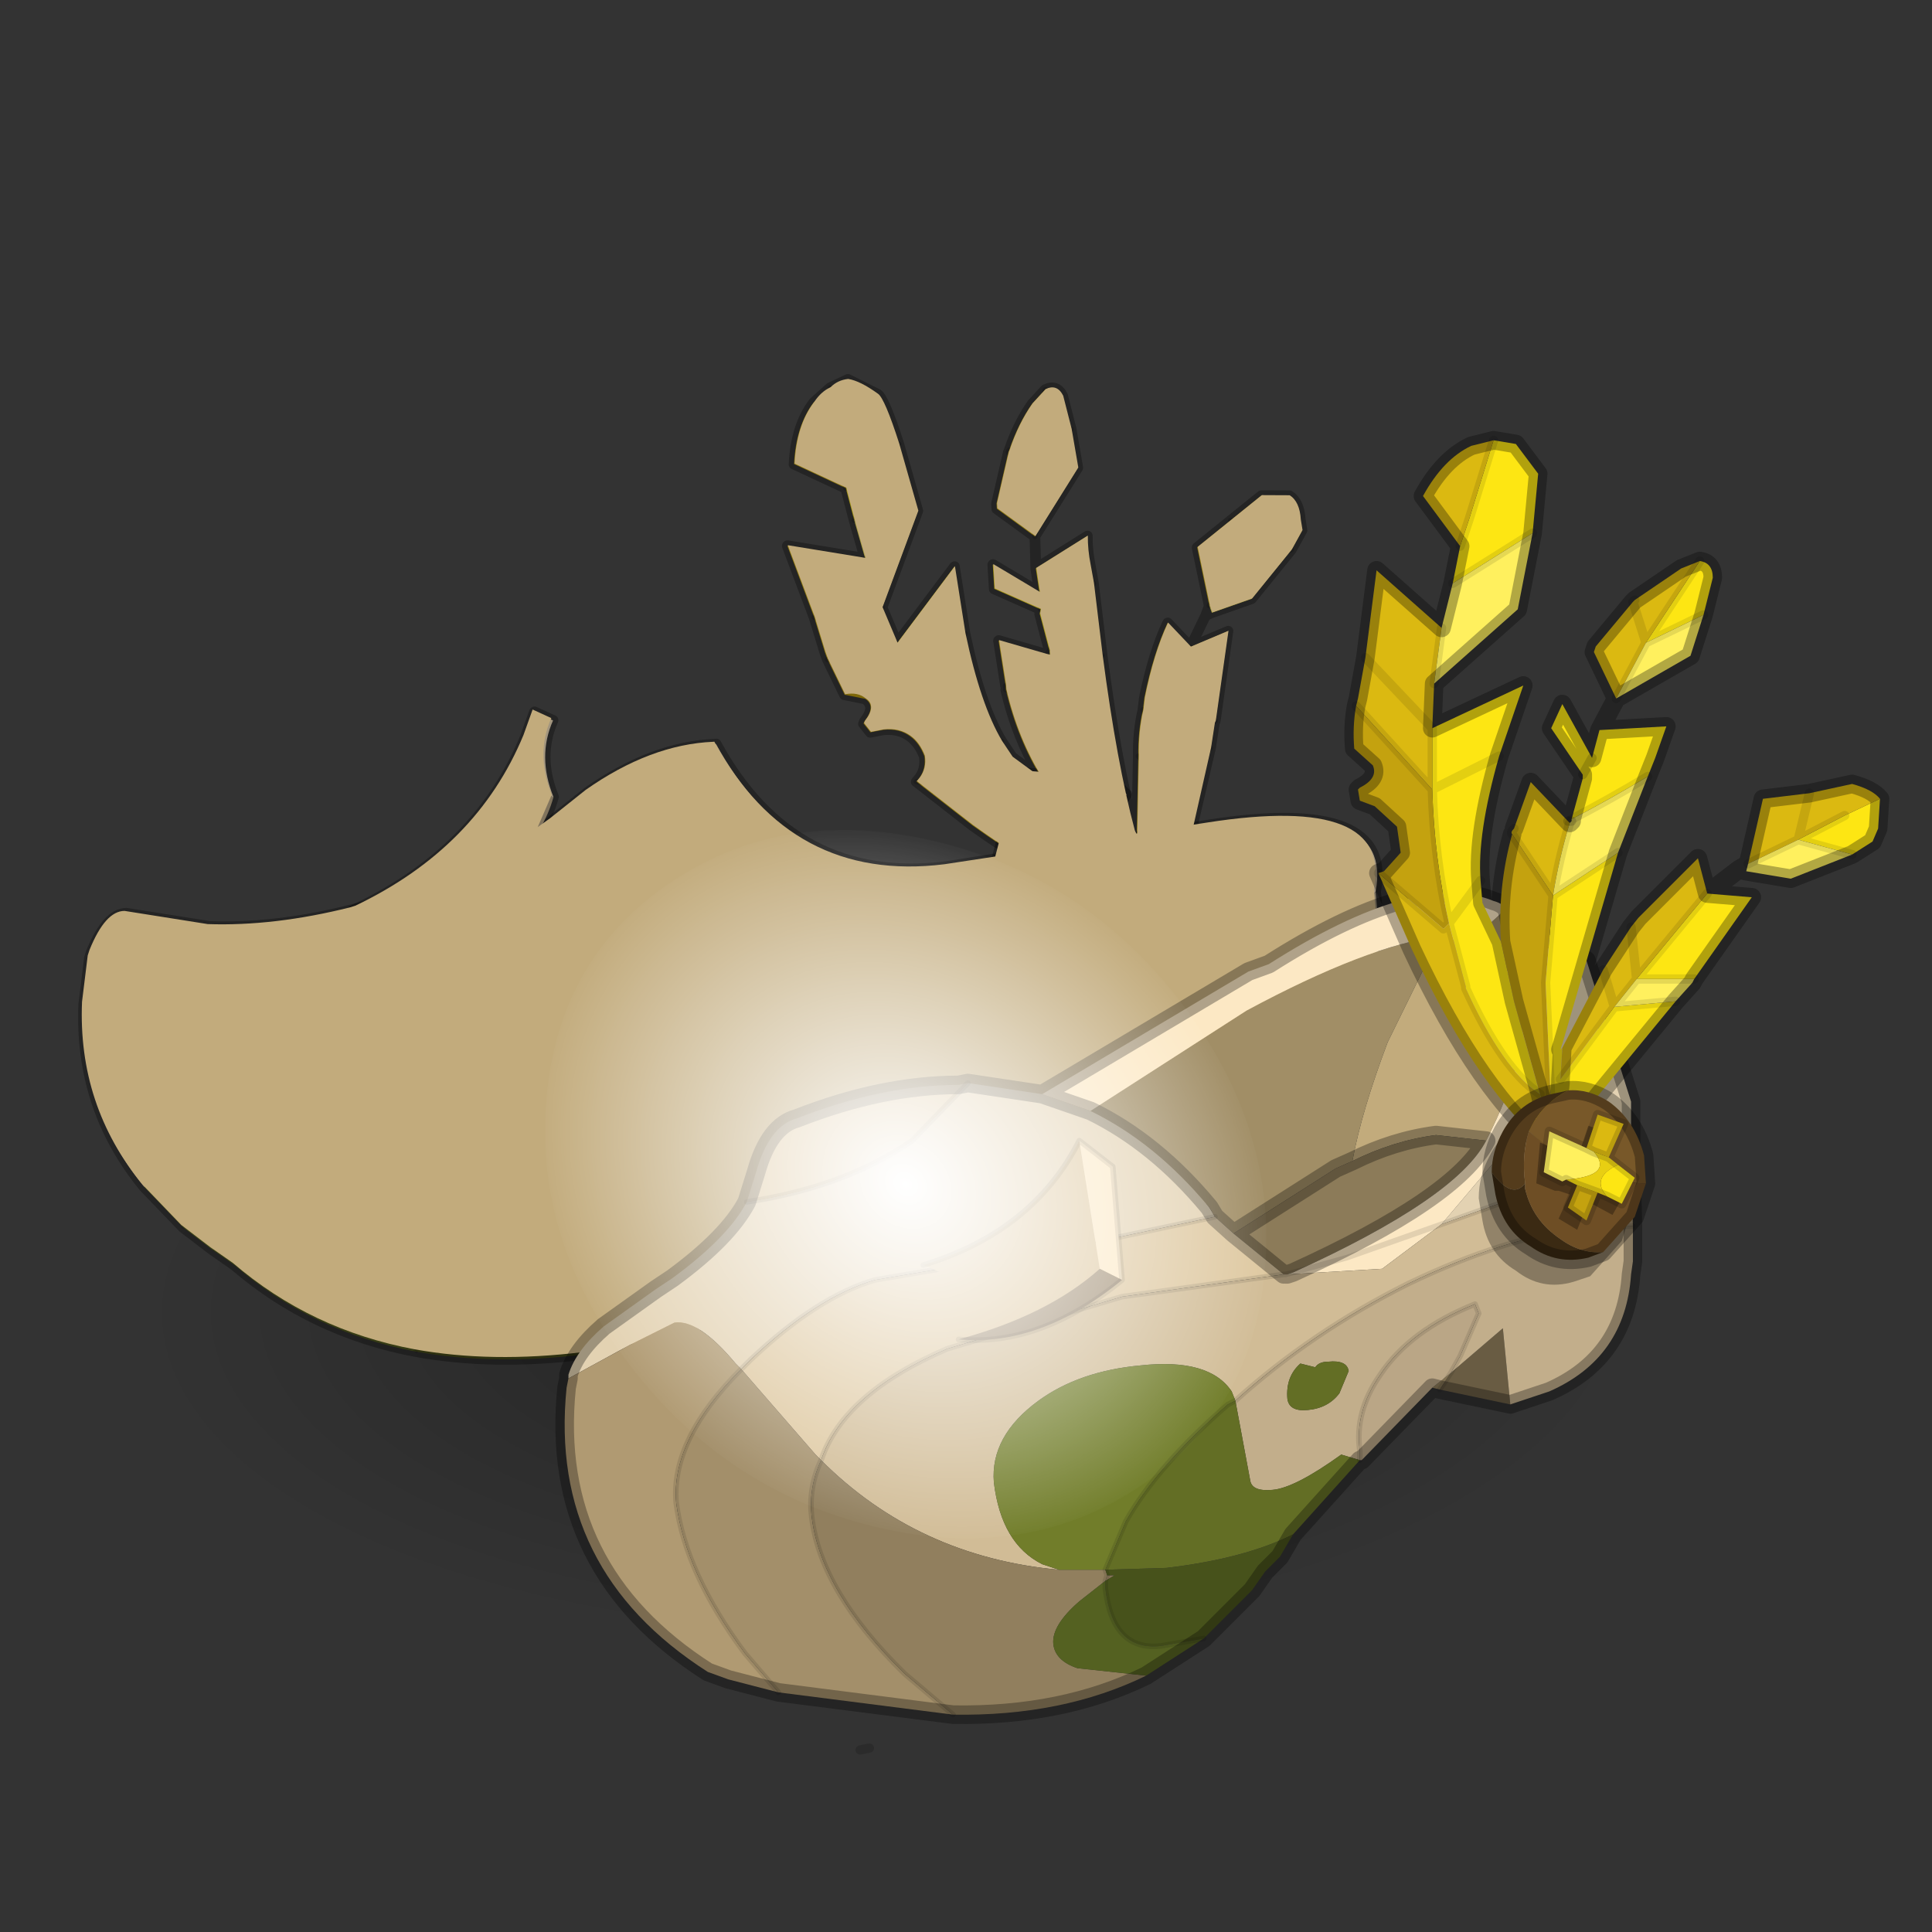 <?xml version="1.0" encoding="UTF-8" standalone="no"?>
<svg xmlns:xlink="http://www.w3.org/1999/xlink" height="520.0px" width="520.0px" xmlns="http://www.w3.org/2000/svg">
  <rect width="100%" height="100%" fill="#333333" stroke="none"/>
  <g transform="matrix(10.0, 0.0, 0.0, 10.0, 0.0, 0.0)">
    <use height="52.0" transform="matrix(1.0, 0.0, 0.0, 1.0, 0.0, 0.0)" width="52.0" xlink:href="#shape0"/>
    <use height="82.7" transform="matrix(0.484, -0.013, 0.015, 0.218, 3.3, 26.6)" width="82.7" xlink:href="#sprite0"/>
    <use height="44.95" transform="matrix(0.572, -0.063, 0.035, 0.569, 1.156, 12.454)" width="61.45" xlink:href="#sprite1"/>
    <use height="44.35" transform="matrix(0.572, -0.063, 0.035, 0.569, 1.265, 12.574)" width="60.95" xlink:href="#sprite2"/>
    <use height="23.4" transform="matrix(1.0, 0.0, 0.0, 1.0, 14.95, 23.8)" width="29.25" xlink:href="#shape4"/>
    <use height="34.8" transform="matrix(0.36, 0.469, 0.426, -0.281, 10.7, 28.6)" width="34.8" xlink:href="#sprite3"/>
    <use height="23.05" transform="matrix(1.0, 0.0, 0.0, 1.0, 36.2, 11.55)" width="14.7" xlink:href="#shape6"/>
  </g>
  <defs>
    <g id="shape0" transform="matrix(1.0, 0.0, 0.0, 1.0, 0.0, 0.0)">
      <path d="M52.0 0.0 L52.0 52.0 0.0 52.0 0.0 0.0 52.0 0.0" fill="#33cc33" fill-opacity="0.0" fill-rule="evenodd" stroke="none"/>
    </g>
    <g id="sprite0" transform="matrix(1.0, 0.0, 0.0, 1.0, 0.0, 0.0)">
      <use height="82.7" transform="matrix(1.0, 0.0, 0.0, 1.0, 0.0, 0.0)" width="82.7" xlink:href="#shape1"/>
    </g>
    <g id="shape1" transform="matrix(1.0, 0.0, 0.0, 1.0, 0.0, 0.0)">
      <path d="M70.6 12.1 Q82.7 24.2 82.7 41.35 82.7 58.5 70.6 70.6 58.5 82.7 41.35 82.7 24.2 82.7 12.1 70.6 0.0 58.5 0.0 41.35 0.0 24.2 12.1 12.1 24.2 0.0 41.35 0.0 58.5 0.0 70.6 12.1" fill="url(#gradient0)" fill-rule="evenodd" stroke="none"/>
    </g>
    <radialGradient cx="0" cy="0" gradientTransform="matrix(0.051, 0.0, 0.0, 0.051, 41.35, 41.35)" gradientUnits="userSpaceOnUse" id="gradient0" r="819.2" spreadMethod="pad">
      <stop offset="0.0" stop-color="#000000" stop-opacity="0.302"/>
      <stop offset="1.0" stop-color="#000000" stop-opacity="0.0"/>
    </radialGradient>
    <g id="sprite1" transform="matrix(1.0, 0.0, 0.0, 1.0, 0.25, 14.25)">
      <use height="44.95" transform="matrix(1.0, 0.0, 0.0, 1.0, -0.25, -14.25)" width="61.45" xlink:href="#shape2"/>
    </g>
    <g id="shape2" transform="matrix(1.0, 0.0, 0.0, 1.0, 0.25, 14.25)">
      <path d="M37.5 -7.35 L37.2 -8.9 37.0 -10.25 36.75 -13.7 37.6 -14.0 38.95 -13.15 Q39.25 -12.9 39.8 -10.7 L37.5 -7.35 M39.15 -1.35 L42.05 -4.65 42.35 -1.45 Q42.85 2.0 43.75 3.8 L44.2 4.6 45.55 5.8 47.1 7.85 49.65 11.15 Q47.85 10.75 45.05 8.2 L44.95 8.15 43.2 5.95 Q41.5 3.65 40.25 1.1 L39.15 -1.35 M46.25 -0.2 L45.9 -2.0 45.95 -2.2 43.85 -3.4 43.85 -4.55 45.95 -3.0 45.85 -4.15 48.35 -5.4 Q48.3 -4.75 48.4 -4.0 L48.5 -3.15 46.25 -0.2 M46.8 -12.5 Q47.35 -12.7 47.6 -12.1 L47.9 -10.5 46.1 -8.45 46.8 -12.5 M42.35 -1.45 L40.25 1.1 42.35 -1.45 M45.95 -3.0 L45.95 -2.2 45.95 -3.0 M55.45 -3.3 L56.85 -5.05 57.9 -6.25 Q58.35 -5.9 58.35 -5.05 L58.4 -4.55 57.85 -3.7 55.45 -3.3 M52.85 0.35 L54.65 -0.2 53.8 3.95 51.55 4.9 52.85 0.35 M53.5 5.2 L51.35 12.35 51.15 13.15 47.95 6.6 46.85 3.15 48.7 0.3 Q49.05 5.45 49.7 8.7 L49.8 8.95 49.8 8.9 50.3 10.15 51.1 6.4 53.5 5.2 M50.3 10.15 L50.35 10.35 50.3 10.15 50.35 10.35 50.3 10.15 M43.75 3.8 L43.2 5.95 43.75 3.8 M50.35 10.35 L51.15 13.15 50.35 10.35" fill="#e9d411" fill-rule="evenodd" stroke="none"/>
      <path d="M35.85 -0.95 L35.75 -1.3 35.35 -3.0 34.3 -6.5 37.9 -5.5 Q38.15 -4.2 38.55 -3.1 L39.15 -1.35 40.25 1.1 35.85 -0.95 M37.2 -8.9 L34.85 -10.3 Q35.05 -12.1 35.95 -13.1 L36.75 -13.7 37.0 -10.25 37.2 -8.9 M44.1 1.4 L44.1 1.2 43.9 -0.95 46.1 -0.05 46.25 0.0 46.85 3.15 44.1 1.4 M45.9 -5.65 L44.2 -7.15 44.2 -7.4 44.9 -9.75 44.95 -9.85 Q45.45 -11.05 46.15 -11.9 L46.8 -12.5 46.1 -8.45 45.9 -5.65 M44.9 -9.75 L46.1 -8.45 44.9 -9.75 M35.35 -3.0 L39.15 -1.35 35.35 -3.0 M55.45 -3.3 L55.1 -5.4 55.45 -3.3 53.85 -1.5 53.45 -4.3 55.1 -5.4 56.6 -6.4 57.9 -6.25 56.85 -5.05 55.45 -3.3 M51.15 13.15 Q47.45 12.2 42.15 7.6 L39.65 5.25 43.05 6.25 43.2 5.95 44.95 8.15 45.05 8.2 Q47.85 10.75 49.65 11.15 L51.15 13.15 M49.8 8.9 L50.1 5.2 Q50.15 4.05 50.45 3.05 L50.55 2.5 Q51.1 0.45 51.85 -0.9 L52.85 0.35 51.55 4.9 51.1 6.4 50.3 10.15 49.8 8.9 M50.1 5.2 L51.1 6.4 50.1 5.2 M50.45 3.05 L51.55 4.9 50.45 3.05" fill="#c9aa0f" fill-rule="evenodd" stroke="none"/>
      <path d="M37.9 -5.5 L37.5 -7.35 39.8 -10.7 40.5 -7.45 38.55 -3.1 Q38.15 -4.2 37.9 -5.5 M47.9 -10.5 L48.1 -8.65 45.9 -5.65 46.1 -8.45 47.9 -10.5 M46.25 0.0 L46.25 -0.2 48.5 -3.15 48.7 0.3 46.85 3.15 46.25 0.0 M53.85 -1.5 L55.45 -3.3 57.85 -3.7 55.85 -1.6 53.95 -1.15 53.85 -1.5 M53.8 3.95 L53.75 4.05 53.5 5.2 51.1 6.4 51.55 4.9 53.8 3.95" fill="#ebdd56" fill-rule="evenodd" stroke="none"/>
      <path d="M45.55 5.8 Q44.5 3.8 44.1 1.4 L46.85 3.15 47.95 6.6 51.15 13.15 49.65 11.15 47.1 7.85 45.55 5.8 M39.65 5.25 L39.8 5.1 Q40.15 4.7 40.1 4.1 39.9 3.45 39.5 3.1 39.0 2.65 38.25 2.65 L37.65 2.7 37.35 2.25 37.4 2.15 Q38.0 1.5 37.5 1.1 L36.55 0.8 35.85 -0.95 40.25 1.1 Q41.5 3.65 43.2 5.95 L43.05 6.25 39.65 5.25" fill="#b4950d" fill-rule="evenodd" stroke="none"/>
      <path d="M44.1 1.4 L44.1 1.2 M46.1 -0.05 L46.25 -0.2 48.5 -3.15 M44.9 -9.75 L44.95 -9.85 M45.9 -5.65 L46.1 -8.45 44.9 -9.75 M35.85 -0.95 L40.25 1.1 39.15 -1.35 35.35 -3.0 M37.2 -8.9 L37.0 -10.25 36.75 -13.7 M38.55 -3.1 Q38.15 -4.2 37.9 -5.5 M40.25 1.1 L42.35 -1.45 M45.95 -2.2 L45.95 -3.0 M46.1 -8.45 L46.8 -12.5 M46.1 -8.45 L47.9 -10.5 M37.5 -7.35 L39.8 -10.7 M55.1 -5.4 L55.45 -3.3 56.85 -5.05 M53.85 -1.5 L55.45 -3.3 57.85 -3.7 M39.65 5.25 L43.05 6.25 43.2 5.95 Q41.5 3.65 40.25 1.1 M51.15 13.15 L47.95 6.6 46.85 3.15 44.1 1.4 M48.7 0.3 L46.85 3.15 46.25 0.0 M50.3 10.15 L51.1 6.4 50.1 5.2 M51.55 4.9 L53.8 3.95 M51.1 6.4 L53.5 5.2 M51.1 6.4 L51.55 4.9 50.45 3.05 M51.55 4.9 L52.85 0.35 M49.65 11.15 Q47.85 10.75 45.05 8.2 L44.95 8.15 43.2 5.95 43.75 3.8" fill="none" stroke="#000000" stroke-linecap="round" stroke-linejoin="round" stroke-opacity="0.153" stroke-width="0.25"/>
      <path d="M35.85 -0.95 L35.75 -1.3 35.35 -3.0 34.3 -6.5 37.9 -5.5 37.5 -7.35 37.2 -8.9 34.85 -10.3 Q35.05 -12.1 35.95 -13.1 L36.75 -13.7 37.6 -14.0 38.95 -13.15 Q39.25 -12.9 39.8 -10.7 L40.5 -7.45 38.55 -3.1 39.15 -1.35 42.05 -4.65 42.35 -1.45 Q42.85 2.0 43.75 3.8 L44.2 4.6 45.55 5.8 Q44.5 3.8 44.1 1.4 M44.1 1.2 L43.9 -0.95 46.1 -0.05 46.25 0.0 46.25 -0.2 45.9 -2.0 45.95 -2.2 43.85 -3.4 43.85 -4.55 45.95 -3.0 45.85 -4.15 45.9 -5.65 44.2 -7.15 44.2 -7.4 44.9 -9.75 M44.95 -9.85 Q45.45 -11.05 46.15 -11.9 L46.8 -12.5 Q47.35 -12.7 47.6 -12.1 L47.9 -10.5 48.1 -8.65 45.9 -5.65 M39.65 5.25 L39.8 5.1 Q40.15 4.7 40.1 4.1 39.9 3.45 39.5 3.1 39.0 2.65 38.25 2.65 L37.65 2.7 37.35 2.25 37.4 2.15 Q38.0 1.5 37.5 1.1 L36.55 0.8 35.85 -0.95 M48.5 -3.15 L48.4 -4.0 Q48.3 -4.75 48.35 -5.4 L45.85 -4.15 M57.9 -6.25 L56.6 -6.4 55.1 -5.4 53.45 -4.3 53.85 -1.5 53.65 -1.05 53.95 -1.15 55.85 -1.6 57.85 -3.7 58.4 -4.55 58.35 -5.05 Q58.35 -5.9 57.9 -6.25 M52.85 0.35 L54.65 -0.2 53.8 3.95 53.75 4.05 53.5 5.2 51.35 12.35 51.15 13.15 Q47.45 12.2 42.15 7.6 L39.65 5.25 M53.95 -1.15 L53.85 -1.5 M49.8 8.9 L50.1 5.2 Q50.15 4.05 50.45 3.05 L50.55 2.5 Q51.1 0.45 51.85 -0.9 L52.85 0.35 53.65 -1.05 M49.65 11.15 L47.1 7.85 45.55 5.8 M49.7 8.7 L49.8 8.95 49.8 8.9 49.7 8.7 Q49.05 5.45 48.7 0.3 M50.3 10.15 L50.35 10.35 50.3 10.15 49.8 8.9 M49.65 11.15 L51.15 13.15 50.35 10.35 M48.5 -3.15 L48.7 0.3" fill="none" stroke="#000000" stroke-linecap="round" stroke-linejoin="round" stroke-opacity="0.302" stroke-width="0.5"/>
      <path d="M55.2 13.95 Q55.45 14.7 55.35 15.5 55.25 16.65 54.7 17.4 L54.2 17.85 Q53.15 18.75 51.8 18.45 50.4 18.25 49.5 17.05 L49.05 16.25 Q48.7 15.4 48.7 14.35 48.9 12.95 50.0 12.05 L50.55 11.65 52.3 11.4 Q53.75 11.7 54.65 12.85 L55.2 13.95" fill="#000000" fill-opacity="0.302" fill-rule="evenodd" stroke="none"/>
      <path d="M49.3 15.05 Q48.95 14.25 49.0 13.2 49.15 11.8 50.25 10.9 L50.75 10.45 Q50.15 11.3 50.0 12.4 L50.0 12.75 Q50.05 13.85 50.7 14.8 50.6 15.75 49.3 15.05" fill="#4d3719" fill-rule="evenodd" stroke="none"/>
      <path d="M50.75 10.45 L52.6 10.2 Q53.95 10.5 54.9 11.65 L55.45 12.75 Q53.2 13.75 50.0 12.75 L50.0 12.4 Q50.15 11.3 50.75 10.45" fill="#6e5125" fill-rule="evenodd" stroke="none"/>
      <path d="M55.0 16.2 L54.45 16.7 Q53.4 17.6 52.0 17.25 50.65 17.1 49.8 15.9 L49.3 15.05 Q50.6 15.75 50.7 14.8 L50.85 15.0 Q51.7 16.25 53.0 16.5 L55.0 16.2" fill="#362611" fill-rule="evenodd" stroke="none"/>
      <path d="M55.45 12.75 L55.6 14.3 Q55.55 15.45 55.0 16.2 L53.0 16.5 Q51.7 16.25 50.85 15.0 L50.7 14.8 Q50.05 13.85 50.0 12.75 53.2 13.75 55.45 12.75" fill="#654722" fill-rule="evenodd" stroke="none"/>
      <path d="M50.75 10.45 L52.6 10.2 Q53.95 10.5 54.9 11.65 L55.45 12.75 55.6 14.3 Q55.55 15.45 55.0 16.2 L54.45 16.7 Q53.4 17.6 52.0 17.25 50.65 17.1 49.8 15.9 L49.3 15.05 Q48.95 14.25 49.0 13.2 49.15 11.8 50.25 10.9 L50.75 10.45 Z" fill="none" stroke="#000000" stroke-linecap="round" stroke-linejoin="round" stroke-opacity="0.302" stroke-width="0.5"/>
      <path d="M53.45 11.45 L53.5 13.0 54.85 13.35 54.8 14.6 53.65 14.5 53.65 15.8 52.7 15.65 52.7 14.6 52.25 14.6 52.1 14.65 51.2 14.65 50.7 12.95 52.45 13.0 52.25 11.5 53.45 11.45" fill="#000000" fill-opacity="0.302" fill-rule="evenodd" stroke="none"/>
      <path d="M54.05 12.55 L54.9 12.75 54.85 14.0 54.15 14.0 Q53.2 13.5 54.05 12.55" fill="#e9d411" fill-rule="evenodd" stroke="none"/>
      <path d="M52.5 12.4 L52.3 10.85 53.5 10.85 53.5 12.35 52.8 12.4 52.5 12.4" fill="#c9aa0f" fill-rule="evenodd" stroke="none"/>
      <path d="M53.7 13.95 L53.65 15.2 52.8 15.0 52.75 14.0 53.7 13.95" fill="#b4950d" fill-rule="evenodd" stroke="none"/>
      <path d="M52.3 14.0 L52.15 14.05 51.3 14.1 50.75 12.35 52.5 12.4 52.8 12.4 Q54.1 12.9 52.3 14.0" fill="#ebdd56" fill-rule="evenodd" stroke="none"/>
      <path d="M53.5 12.35 L54.05 12.55 Q53.2 13.5 54.15 14.0 L53.7 13.95 52.75 14.0 52.3 14.0 Q54.1 12.9 52.8 12.4 L53.5 12.35" fill="#d5be10" fill-rule="evenodd" stroke="none"/>
      <path d="M52.5 12.4 L52.3 10.85 53.5 10.85 53.5 12.35 54.05 12.55 54.9 12.75 54.85 14.0 54.15 14.0 53.7 13.95 53.65 15.2 52.8 15.0 52.75 14.0 52.3 14.0 M52.15 14.05 L51.3 14.1 50.75 12.35 52.5 12.4 52.8 12.4 53.5 12.35 M52.75 14.0 L53.7 13.95" fill="none" stroke="#000000" stroke-linecap="round" stroke-linejoin="round" stroke-opacity="0.153" stroke-width="0.25"/>
      <path d="M49.45 6.95 L46.4 10.75 43.55 11.15 45.35 6.2 49.45 6.95" fill="#94825e" fill-rule="evenodd" stroke="none"/>
      <path d="M44.5 5.35 L48.8 6.2 49.45 6.95 45.35 6.2 44.5 5.35" fill="#e8d5b4" fill-rule="evenodd" stroke="none"/>
      <path d="M43.55 11.15 L42.55 11.25 44.5 5.35 45.35 6.2 43.55 11.15" fill="#d1c1a4" fill-rule="evenodd" stroke="none"/>
      <path d="M44.5 5.35 L48.8 6.2 49.45 6.95 46.4 10.75 43.55 11.15 42.55 11.25 44.5 5.35 Z" fill="none" stroke="#000000" stroke-linecap="round" stroke-linejoin="round" stroke-opacity="0.302" stroke-width="0.5"/>
      <path d="M42.95 16.35 Q43.6 13.1 49.5 9.85 L49.5 9.8 52.35 9.7 Q59.45 9.25 58.45 12.5 57.7 14.8 50.0 15.75 L51.15 16.5 Q53.5 18.25 55.35 20.4 51.8 18.1 48.2 16.85 L46.5 16.3 46.3 16.35 44.3 16.45 42.95 16.35" fill="#b29d72" fill-rule="evenodd" stroke="none"/>
      <path d="M49.5 9.8 L49.5 9.85 Q43.6 13.1 42.95 16.35 37.6 15.95 34.45 12.1 L33.4 10.3 32.05 7.95 Q29.7 2.65 32.2 6.35 L33.25 7.65 Q37.3 10.85 42.9 10.15 L49.5 9.8 M45.05 27.6 L43.0 24.9 46.1 24.2 45.05 27.6" fill="#94825e" fill-rule="evenodd" stroke="none"/>
      <path d="M42.95 16.35 L44.3 16.45 46.3 16.35 46.5 16.3 48.2 16.85 Q51.8 18.1 55.35 20.4 L55.7 20.85 56.85 22.45 Q51.35 18.45 45.8 17.1 L43.15 17.1 Q35.85 16.65 32.8 10.35 L32.75 10.2 32.7 10.15 Q29.1 3.45 30.4 2.45 33.6 9.5 40.8 9.4 L53.2 8.8 Q61.95 8.4 60.8 12.8 58.6 15.45 51.15 16.5 L50.0 15.75 Q57.7 14.8 58.45 12.5 59.45 9.25 52.35 9.7 L49.5 9.8 42.9 10.15 Q37.3 10.85 33.25 7.65 L32.2 6.35 Q29.7 2.65 32.05 7.95 L33.4 10.3 34.45 12.1 Q37.6 15.95 42.95 16.35 M33.4 10.3 L32.8 10.15 32.7 10.15 32.8 10.15 33.4 10.3" fill="#e8d5b4" fill-rule="evenodd" stroke="none"/>
      <path d="M40.65 18.45 Q44.6 19.7 48.65 22.05 51.6 23.75 53.65 25.5 L54.6 26.4 45.05 27.6 46.1 24.2 43.0 24.9 Q39.95 25.65 36.8 26.9 L35.55 25.75 Q33.45 23.95 30.15 22.35 L29.85 22.2 Q35.8 20.85 40.65 18.45" fill="#b9a685" fill-rule="evenodd" stroke="none"/>
      <path d="M55.35 20.4 Q53.5 18.25 51.15 16.5 58.6 15.45 60.8 12.8 61.1 19.15 57.75 24.05 L56.05 26.2 54.6 26.4 53.65 25.5 Q51.6 23.75 48.65 22.05 44.6 19.7 40.65 18.45 L43.15 17.1 45.8 17.1 Q51.35 18.45 56.85 22.45 L55.7 20.85 55.35 20.4 M56.85 22.45 L57.75 24.05 56.85 22.45" fill="#bcad92" fill-rule="evenodd" stroke="none"/>
      <path d="M43.15 17.1 L40.65 18.45 Q37.3 17.4 34.05 17.15 L28.4 16.3 24.2 15.45 22.95 14.65 20.7 13.75 20.2 13.75 20.25 13.85 19.55 13.75 18.55 13.75 Q17.85 13.9 17.8 14.5 L15.4 14.2 7.9 13.2 2.35 12.0 0.1 11.4 0.5 9.25 Q4.3 11.05 8.15 11.05 L8.35 11.05 16.55 10.2 25.25 9.4 32.7 10.15 25.25 9.4 16.55 10.2 8.35 11.05 8.15 11.05 Q4.3 11.05 0.5 9.25 L0.6 9.0 Q1.45 7.25 2.35 7.35 L6.2 8.4 Q10.6 9.05 16.0 7.75 L16.1 7.75 19.1 6.9 Q20.8 6.25 22.5 5.2 L24.25 4.05 Q27.4 2.25 30.35 2.45 L30.4 2.45 Q29.1 3.45 32.7 10.15 L32.75 10.2 32.8 10.35 Q35.85 16.65 43.15 17.1 M9.45 11.65 L7.3 12.05 Q7.1 13.1 9.6 13.1 L10.4 13.1 10.9 12.6 10.8 12.3 9.6 11.7 9.45 11.65" fill="#d1c1a4" fill-rule="evenodd" stroke="none"/>
      <path d="M17.8 14.5 Q17.85 13.9 18.55 13.75 L19.55 13.75 20.25 13.85 20.2 13.75 20.7 13.75 22.95 14.65 24.2 15.45 22.3 15.15 17.8 14.5 M9.45 11.65 L9.6 11.7 10.8 12.3 10.9 12.6 10.4 13.1 9.6 13.1 Q7.1 13.1 7.3 12.05 L9.45 11.65" fill="#74812b" fill-rule="evenodd" stroke="none"/>
      <path d="M0.1 11.4 L2.35 12.0 7.9 13.2 15.4 14.2 17.8 14.5 17.8 14.65 Q17.8 15.95 20.05 17.05 21.95 18.05 23.3 18.05 L24.4 17.95 Q25.2 17.75 25.2 17.15 25.2 16.3 24.2 15.45 L28.4 16.3 34.05 17.15 Q37.3 17.4 40.65 18.45 35.8 20.85 29.85 22.2 24.5 19.55 18.9 18.6 18.25 17.6 16.9 16.8 14.55 15.3 11.9 15.3 9.0 15.3 7.95 16.8 7.5 17.45 7.4 18.65 6.3 19.0 5.55 19.5 L5.1 19.85 4.3 19.6 Q3.2 19.6 2.7 20.05 L2.4 20.3 Q-0.4 16.25 0.1 11.4" fill="#ccb893" fill-rule="evenodd" stroke="none"/>
      <path d="M4.1 22.4 L2.4 20.3 2.7 20.05 Q3.2 19.6 4.3 19.6 L5.1 19.85 Q4.1 20.75 4.1 22.05 L4.1 22.4 M24.2 15.45 Q25.2 16.3 25.2 17.15 25.2 17.75 24.4 17.95 L23.3 18.05 Q21.95 18.05 20.05 17.05 17.8 15.95 17.8 14.65 L17.8 14.5 22.3 15.15 24.2 15.45 M7.4 18.65 Q7.5 17.45 7.95 16.8 9.0 15.3 11.9 15.3 14.55 15.3 16.9 16.8 18.25 17.6 18.9 18.6 L12.4 18.05 7.4 18.65" fill="#687326" fill-rule="evenodd" stroke="none"/>
      <path d="M22.5 30.45 Q18.2 30.5 14.65 29.45 13.8 28.45 13.8 27.65 13.8 26.65 14.8 26.1 16.2 25.3 19.8 25.25 L19.95 25.35 Q22.55 26.7 22.55 29.5 L22.5 30.45" fill="#424617" fill-rule="evenodd" stroke="none"/>
      <path d="M32.05 29.0 L32.0 29.05 Q26.85 30.35 22.5 30.45 L22.55 29.5 Q22.55 26.7 19.95 25.35 L19.8 25.25 20.35 25.25 Q23.6 25.25 27.85 26.7 31.05 27.85 32.05 29.0" fill="#a28d69" fill-rule="evenodd" stroke="none"/>
      <path d="M36.8 26.9 L32.05 29.0 Q31.05 27.85 27.85 26.7 23.6 25.25 20.35 25.25 L19.8 25.25 Q18.2 24.45 16.45 24.45 L16.45 24.0 16.65 23.8 Q23.85 23.55 29.85 22.2 L30.15 22.35 Q33.45 23.95 35.55 25.75 L36.8 26.9" fill="#ab997b" fill-rule="evenodd" stroke="none"/>
      <path d="M5.4 23.6 L4.1 22.4 4.1 22.05 Q4.1 20.75 5.1 19.85 L5.2 19.9 5.85 20.2 6.35 20.1 6.8 20.0 7.65 20.25 7.65 20.3 7.75 20.3 7.65 20.25 7.45 19.9 7.4 19.15 7.4 18.65 12.4 18.05 18.9 18.6 Q19.45 19.45 19.45 20.45 19.45 22.05 18.25 22.9 L17.3 23.45 Q16.9 23.65 16.65 23.8 11.35 24.0 5.4 23.6" fill="#5b6522" fill-rule="evenodd" stroke="none"/>
      <path d="M7.4 18.65 L7.4 19.15 7.45 19.9 7.65 20.25 7.75 20.3 7.65 20.3 7.65 20.25 6.8 20.0 6.35 20.1 5.85 20.2 5.2 19.9 5.1 19.85 5.55 19.5 Q6.3 19.0 7.4 18.65 M18.9 18.6 Q24.5 19.55 29.85 22.2 23.85 23.55 16.65 23.8 16.9 23.65 17.3 23.45 L18.25 22.9 Q19.45 22.05 19.45 20.45 19.45 19.45 18.9 18.6" fill="#c0ad8a" fill-rule="evenodd" stroke="none"/>
      <path d="M14.65 29.45 Q9.85 28.0 6.4 24.45 L5.4 23.6 Q11.35 24.0 16.65 23.8 L16.45 24.0 16.45 24.45 Q18.2 24.45 19.8 25.25 16.2 25.3 14.8 26.1 13.8 26.65 13.8 27.65 13.8 28.45 14.65 29.45" fill="#4e561d" fill-rule="evenodd" stroke="none"/>
      <path d="M0.5 9.25 L0.1 11.4 M54.6 26.4 L56.05 26.2 57.75 24.05 Q61.1 19.15 60.8 12.8 61.95 8.4 53.2 8.8 L40.8 9.4 Q33.6 9.5 30.4 2.45 M43.0 24.9 L45.05 27.6 54.6 26.4 M43.0 24.9 Q39.95 25.65 36.8 26.9 L32.05 29.0 32.0 29.05 Q26.85 30.35 22.5 30.45 18.2 30.5 14.65 29.45 9.85 28.0 6.4 24.45 L5.4 23.6 4.1 22.4 2.4 20.3 Q-0.4 16.25 0.1 11.4 M30.35 2.45 Q27.4 2.25 24.25 4.05 L22.5 5.2 Q20.8 6.25 19.1 6.9 L16.1 7.75 16.0 7.75 Q10.6 9.05 6.2 8.4 L2.35 7.35 Q1.45 7.25 0.6 9.0 L0.5 9.25" fill="none" stroke="#000000" stroke-linecap="round" stroke-linejoin="round" stroke-opacity="0.302" stroke-width="0.5"/>
      <path d="M55.35 20.4 Q53.5 18.25 51.15 16.5 L50.0 15.75" fill="none" stroke="#000000" stroke-linecap="round" stroke-linejoin="round" stroke-opacity="0.153" stroke-width="0.25"/>
      <path d="M32.7 10.15 L25.25 9.4 16.55 10.2 8.35 11.05 8.15 11.05 Q4.3 11.05 0.5 9.25 M0.1 11.4 L2.35 12.0 7.9 13.2 15.4 14.2 17.8 14.5 22.3 15.15 24.2 15.45 28.4 16.3 34.05 17.15 Q37.3 17.4 40.65 18.45 44.6 19.7 48.65 22.05 51.6 23.75 53.65 25.5 L54.6 26.4 M57.75 24.05 L56.85 22.45 M32.7 10.15 L32.8 10.15 33.4 10.3 M29.85 22.2 L30.15 22.35 Q33.45 23.95 35.55 25.75 L36.8 26.9 M4.1 22.4 L4.1 22.05 Q4.1 20.75 5.1 19.85 L5.55 19.5 Q6.3 19.0 7.4 18.65 M18.9 18.6 Q24.5 19.55 29.85 22.2 M18.9 18.6 L12.4 18.05 7.4 18.65 M14.65 29.45 Q13.8 28.45 13.8 27.65 13.8 26.65 14.8 26.1 16.2 25.3 19.8 25.25 L20.35 25.25 Q23.6 25.25 27.85 26.7 31.05 27.85 32.05 29.0" fill="none" stroke="#000000" stroke-linecap="round" stroke-linejoin="round" stroke-opacity="0.102" stroke-width="0.15"/>
      <path d="M12.9 8.4 L13.7 9.2 Q20.0 8.25 21.65 3.7 L21.65 3.55 Q21.2 2.25 21.5 1.15 18.95 6.3 12.9 8.4" fill="#d1c1a4" fill-rule="evenodd" stroke="none"/>
      <path d="M13.7 9.2 L13.75 9.2 17.0 9.05 Q21.6 7.15 22.65 4.1 L21.65 3.7 Q20.0 8.25 13.7 9.2" fill="#b9a685" fill-rule="evenodd" stroke="none"/>
      <path d="M22.65 4.1 Q22.0 2.1 22.85 0.5 L22.0 0.0 21.5 1.15 Q21.2 2.25 21.65 3.55 L21.65 3.7 22.65 4.1" fill="#e8d5b4" fill-rule="evenodd" stroke="none"/>
      <path d="M13.7 9.2 L13.75 9.2 17.0 9.05 Q21.6 7.15 22.65 4.1 22.0 2.1 22.85 0.5 L22.0 0.0 21.5 1.15 Q18.95 6.3 12.9 8.4" fill="none" stroke="#000000" stroke-linecap="round" stroke-linejoin="round" stroke-opacity="0.302" stroke-width="0.5"/>
      <path d="M25.0 16.1 Q29.15 17.2 31.65 19.5 L30.7 25.5 Q28.5 21.1 23.3 19.6 26.35 18.5 25.0 16.1" fill="#ccb893" fill-rule="evenodd" stroke="none"/>
      <path d="M25.0 16.1 Q28.85 15.8 32.75 18.85 L31.65 19.5 Q29.15 17.2 25.0 16.1" fill="#e8d5b4" fill-rule="evenodd" stroke="none"/>
      <path d="M31.65 19.5 L32.75 18.85 32.25 24.2 30.7 25.5 31.65 19.5" fill="#ab997b" fill-rule="evenodd" stroke="none"/>
      <path d="M32.75 18.85 Q28.85 15.8 25.0 16.1 M32.75 18.85 L32.25 24.2 30.7 25.5 Q28.5 21.1 23.3 19.6" fill="none" stroke="#000000" stroke-linecap="round" stroke-linejoin="round" stroke-opacity="0.102" stroke-width="0.5"/>
    </g>
    <g id="sprite2" transform="matrix(1.0, 0.0, 0.0, 1.0, -0.1, 14.0)">
      <use height="44.35" transform="matrix(1.0, 0.0, 0.0, 1.0, 0.1, -14.0)" width="60.95" xlink:href="#shape3"/>
    </g>
    <g id="shape3" transform="matrix(1.0, 0.0, 0.0, 1.0, -0.1, 14.0)">
      <path d="M48.9 6.1 L49.55 6.85 47.85 8.95 53.3 8.7 Q62.05 8.3 60.9 12.7 61.2 19.05 57.85 23.95 L56.15 26.1 45.15 27.5 43.1 24.8 Q40.05 25.55 36.9 26.8 L32.15 28.9 32.1 28.95 Q26.95 30.25 22.6 30.35 18.3 30.4 14.75 29.35 9.95 27.9 6.5 24.35 L5.5 23.5 4.2 22.3 2.5 20.2 Q-0.3 16.15 0.2 11.3 L0.6 9.15 0.7 8.9 Q1.55 7.15 2.45 7.25 L6.3 8.3 Q9.4 8.75 13.0 8.25 L13.25 8.2 Q19.1 6.1 21.6 1.05 L22.1 -0.1 22.95 0.4 Q22.1 2.0 22.75 4.0 L22.0 5.45 22.6 5.1 24.35 3.95 Q27.5 2.15 30.45 2.35 L30.5 2.35 Q33.7 9.4 40.9 9.3 L43.3 9.2 44.6 5.25 48.9 6.1" fill="#c2ab7c" fill-rule="evenodd" stroke="none"/>
      <path d="M34.5 -6.5 L38.1 -5.5 37.7 -7.35 37.4 -8.9 35.05 -10.3 Q35.25 -12.1 36.15 -13.1 36.5 -13.55 36.95 -13.7 37.3 -14.0 37.8 -14.0 38.35 -13.85 39.15 -13.15 39.45 -12.9 40.0 -10.7 L40.7 -7.45 38.75 -3.1 39.35 -1.35 42.25 -4.65 42.55 -1.45 Q43.05 2.0 43.95 3.8 L44.4 4.6 45.75 5.8 Q44.7 3.8 44.3 1.4 L44.3 1.2 44.1 -0.95 46.3 -0.05 46.45 0.0 46.45 -0.2 46.1 -2.0 46.15 -2.2 44.05 -3.4 44.05 -4.55 46.15 -3.0 46.05 -4.15 48.55 -5.4 Q48.5 -4.75 48.6 -4.0 L48.7 -3.15 48.9 0.3 Q49.25 5.45 49.9 8.7 L50.0 8.95 50.0 8.9 50.3 5.2 Q50.35 4.05 50.65 3.05 L50.75 2.5 Q51.3 0.45 52.05 -0.9 L53.05 0.35 54.85 -0.2 54.0 3.95 53.95 4.05 53.7 5.2 52.25 10.15 52.8 10.2 Q54.15 10.5 55.1 11.65 L55.65 12.75 Q55.9 13.55 55.8 14.3 L55.55 15.6 Q55.45 16.7 54.9 17.4 L54.4 17.85 Q53.35 18.75 52.0 18.45 50.6 18.25 49.7 17.05 L49.25 16.25 Q48.9 15.4 48.9 14.35 L49.2 13.35 49.2 13.2 49.4 12.45 Q46.3 11.05 42.35 7.6 L39.85 5.25 40.0 5.1 Q40.35 4.7 40.3 4.1 40.1 3.45 39.7 3.1 39.2 2.65 38.45 2.65 L37.85 2.7 37.55 2.25 37.6 2.15 Q38.2 1.5 37.7 1.1 37.35 0.75 36.75 0.8 L36.05 -0.95 35.95 -1.3 35.55 -3.0 34.5 -6.5 M47.8 -12.1 L48.1 -10.5 48.3 -8.65 46.1 -5.65 44.4 -7.15 44.4 -7.4 45.1 -9.75 45.15 -9.85 Q45.65 -11.05 46.35 -11.9 L47.0 -12.5 Q47.55 -12.7 47.8 -12.1 M53.65 -4.3 L56.8 -6.4 58.1 -6.25 Q58.55 -5.9 58.55 -5.05 L58.6 -4.55 58.05 -3.7 56.05 -1.6 54.15 -1.15 54.05 -1.5 53.65 -4.3" fill="#c2ab7c" fill-rule="evenodd" stroke="none"/>
    </g>
    <g id="shape4" transform="matrix(1.0, 0.0, 0.0, 1.0, -14.95, -23.8)">
      <path d="M38.8 32.95 L40.45 31.0 41.1 29.65 Q42.6 26.85 41.55 25.3 L41.8 25.1 42.7 25.85 43.9 29.65 43.9 31.0 42.85 31.5 38.8 32.95 M15.3 37.1 L15.3 37.0 Q15.5 36.35 16.25 35.7 L17.65 34.7 18.1 34.4 Q19.6 33.3 20.1 32.35 22.75 31.95 24.55 30.7 L26.05 29.15 28.05 29.45 29.35 29.9 Q31.1 30.75 32.55 32.5 L32.7 32.75 29.15 33.5 23.55 34.45 Q22.0 34.9 20.2 36.6 L19.95 36.85 19.8 36.7 Q18.8 35.5 18.15 35.6 L16.95 36.2 15.3 37.1" fill="#e3d2b2" fill-rule="evenodd" stroke="none"/>
      <path d="M39.5 25.4 L40.4 27.95 40.55 26.15 Q41.6 27.55 40.0 30.7 L38.65 30.55 Q37.5 30.7 36.4 31.25 36.65 29.9 37.35 28.05 L38.75 25.2 39.5 25.4" fill="#c2ab7c" fill-rule="evenodd" stroke="none"/>
      <path d="M20.95 45.55 L19.6 45.2 19.05 45.0 Q14.75 42.25 15.25 37.35 L15.3 37.1 16.95 36.2 18.15 35.6 Q18.8 35.5 19.8 36.7 L19.95 36.85 Q18.05 38.75 18.2 40.45 18.45 42.35 20.05 44.5 L20.95 45.55" fill="#b09a72" fill-rule="evenodd" stroke="none"/>
      <path d="M40.85 25.85 L40.55 26.15 40.4 27.95 39.5 25.4 40.55 24.45 40.85 25.85 M32.7 32.75 L32.55 32.5 Q31.1 30.75 29.35 29.9 L33.55 27.2 Q36.8 25.45 38.75 25.2 L37.35 28.05 Q36.65 29.9 36.4 31.25 L35.95 31.45 33.2 33.2 32.7 32.75" fill="#a18e66" fill-rule="evenodd" stroke="none"/>
      <path d="M40.0 30.7 Q39.2 32.25 34.8 34.25 L34.6 34.3 34.55 34.3 33.2 33.2 35.95 31.45 36.4 31.25 Q37.5 30.7 38.65 30.55 L40.0 30.7 M38.75 37.4 L38.55 37.35 39.05 36.95 38.75 37.4 M34.6 34.3 L34.8 34.25 34.65 34.3 34.6 34.3" fill="#8c7b59" fill-rule="evenodd" stroke="none"/>
      <path d="M40.55 26.15 L40.85 25.85 41.55 25.3 Q42.6 26.85 41.1 29.65 L40.45 31.0 38.8 32.95 36.25 33.85 34.8 34.25 36.25 33.85 38.8 32.95 37.2 34.15 34.65 34.3 34.8 34.25 Q39.2 32.25 40.0 30.7 41.6 27.55 40.55 26.15 M40.55 24.45 L39.5 25.4 38.75 25.2 Q36.8 25.45 33.55 27.2 L29.35 29.9 28.05 29.45 33.6 26.15 34.15 25.95 Q38.15 23.4 40.2 24.25 40.4 24.3 40.55 24.45" fill="#fce8c4" fill-rule="evenodd" stroke="none"/>
      <path d="M40.65 37.8 L38.75 37.4 39.05 36.95 40.45 35.75 40.65 37.8" fill="#695c43" fill-rule="evenodd" stroke="none"/>
      <path d="M20.1 32.35 L20.35 31.55 Q20.7 30.3 21.45 30.1 23.75 29.2 25.8 29.2 L26.05 29.15 24.55 30.7 Q22.75 31.95 20.1 32.35 M19.95 36.85 L20.2 36.6 Q22.0 34.9 23.55 34.45 L29.15 33.5 32.7 32.75 33.2 33.2 34.55 34.3 33.1 34.5 30.2 34.9 25.5 36.3 Q22.7 37.5 22.1 39.3 L21.95 39.15 19.95 36.85" fill="#dec8a0" fill-rule="evenodd" stroke="none"/>
      <path d="M25.65 46.15 L20.95 45.55 20.05 44.5 Q18.45 42.35 18.2 40.45 18.05 38.75 19.95 36.85 L21.95 39.15 22.1 39.3 Q21.75 40.05 21.85 40.85 22.1 42.85 24.35 45.05 L25.65 46.15" fill="#a38f6a" fill-rule="evenodd" stroke="none"/>
      <path d="M43.9 31.0 L43.95 33.0 42.65 33.05 Q40.5 33.3 37.9 34.55 35.3 35.85 33.25 37.7 L33.15 37.45 Q32.55 36.55 30.7 36.75 29.05 36.9 27.95 37.7 26.65 38.65 26.75 39.9 26.95 41.55 28.05 42.1 L28.5 42.25 Q24.7 41.9 22.1 39.3 22.7 37.5 25.5 36.3 L30.2 34.9 33.1 34.5 34.55 34.3 34.6 34.3 34.65 34.3 37.2 34.15 38.8 32.95 42.85 31.5 43.9 31.0" fill="#d1bc96" fill-rule="evenodd" stroke="none"/>
      <path d="M30.85 45.1 Q28.6 46.2 25.65 46.15 L24.35 45.05 Q22.1 42.85 21.85 40.85 21.75 40.05 22.1 39.3 24.7 41.9 28.5 42.25 L29.75 42.25 29.8 42.4 29.75 42.55 29.05 43.1 Q28.3 43.75 28.35 44.25 28.4 44.7 29.0 44.9 L30.85 45.1" fill="#917f5e" fill-rule="evenodd" stroke="none"/>
      <path d="M43.95 33.0 L43.95 33.95 43.9 34.3 Q43.75 36.55 41.7 37.45 L40.65 37.8 40.45 35.75 39.05 36.95 39.3 36.5 39.8 35.35 39.7 35.1 Q37.95 35.8 37.15 37.0 36.45 38.0 36.6 39.05 L36.6 39.3 36.1 39.15 Q34.85 40.05 34.25 40.1 33.7 40.15 33.65 39.85 L33.25 37.7 Q35.3 35.85 37.9 34.55 40.5 33.3 42.65 33.05 L43.95 33.0 M35.0 36.7 Q34.6 37.05 34.65 37.65 34.7 38.0 35.2 37.95 35.75 37.9 36.05 37.5 L36.3 36.9 Q36.25 36.6 35.75 36.65 35.5 36.65 35.4 36.8 L35.0 36.7" fill="#c2ae8b" fill-rule="evenodd" stroke="none"/>
      <path d="M29.8 42.4 L30.0 42.4 29.75 42.55 29.8 42.4" fill="#857456" fill-rule="evenodd" stroke="none"/>
      <path d="M38.55 37.35 L36.65 39.3 36.6 39.3 36.6 39.05 Q36.45 38.0 37.15 37.0 37.95 35.8 39.7 35.1 L39.8 35.35 39.3 36.5 39.05 36.95 38.55 37.35" fill="#baa686" fill-rule="evenodd" stroke="none"/>
      <path d="M33.25 37.7 L33.05 37.8 Q31.15 39.45 30.3 40.95 L29.75 42.25 28.5 42.25 28.05 42.1 Q26.95 41.55 26.75 39.9 26.65 38.65 27.95 37.7 29.05 36.9 30.7 36.75 32.55 36.55 33.15 37.45 L33.25 37.7" fill="#717d2a" fill-rule="evenodd" stroke="none"/>
      <path d="M36.6 39.3 L34.8 41.3 Q33.5 41.95 31.4 42.2 L29.75 42.25 30.3 40.95 Q31.15 39.45 33.05 37.8 L33.25 37.7 33.65 39.85 Q33.7 40.15 34.25 40.1 34.85 40.05 36.1 39.15 L36.6 39.3 M35.0 36.7 L35.4 36.8 Q35.5 36.65 35.75 36.65 36.25 36.6 36.3 36.9 L36.05 37.5 Q35.75 37.9 35.2 37.95 34.7 38.0 34.65 37.65 34.6 37.05 35.0 36.7" fill="#636e25" fill-rule="evenodd" stroke="none"/>
      <path d="M34.8 41.3 L34.45 41.9 34.1 42.25 34.05 42.3 33.7 42.8 32.4 44.1 31.25 44.3 Q29.95 44.45 29.75 42.75 L29.75 42.55 30.0 42.4 29.8 42.4 29.75 42.25 31.4 42.2 Q33.5 41.95 34.8 41.3" fill="#47521b" fill-rule="evenodd" stroke="none"/>
      <path d="M32.4 44.1 L30.85 45.1 29.0 44.9 Q28.4 44.7 28.35 44.25 28.3 43.75 29.05 43.1 L29.75 42.55 29.75 42.75 Q29.95 44.45 31.25 44.3 L32.4 44.1" fill="#546121" fill-rule="evenodd" stroke="none"/>
      <path d="M40.85 25.85 L40.55 24.45 M40.0 30.7 Q39.2 32.25 34.8 34.25 M41.55 25.3 L40.85 25.85 M41.55 25.3 L41.8 25.1 42.7 25.85 43.9 29.65 43.9 31.0 43.95 33.0 43.95 33.95 43.9 34.3 Q43.75 36.55 41.7 37.45 L40.65 37.8 38.75 37.4 38.55 37.35 36.65 39.3 36.6 39.3 34.8 41.3 34.45 41.9 34.1 42.25 34.05 42.3 33.7 42.8 32.4 44.1 30.85 45.1 Q28.6 46.2 25.65 46.15 L20.95 45.55 19.6 45.2 19.05 45.0 Q14.75 42.25 15.25 37.35 L15.3 37.1 15.3 37.0 Q15.5 36.35 16.25 35.7 L17.65 34.7 18.1 34.4 Q19.6 33.3 20.1 32.35 L20.35 31.55 Q20.7 30.3 21.45 30.1 23.75 29.2 25.8 29.2 L26.05 29.15 28.05 29.45 33.6 26.15 34.15 25.95 Q38.15 23.4 40.2 24.25 40.4 24.3 40.55 24.45 M32.7 32.75 L32.55 32.5 Q31.1 30.75 29.35 29.9 L28.05 29.45 M34.55 34.3 L33.2 33.2 32.7 32.75 M36.4 31.25 Q37.5 30.7 38.65 30.55 L40.0 30.7 M34.6 34.3 L34.65 34.3 34.8 34.25 M33.2 33.2 L35.95 31.45 36.4 31.25" fill="none" stroke="#000000" stroke-linecap="round" stroke-linejoin="round" stroke-opacity="0.302" stroke-width="0.5"/>
      <path d="M23.4 47.05 L23.15 47.1" fill="none" stroke="#000000" stroke-linecap="round" stroke-linejoin="round" stroke-opacity="0.153" stroke-width="0.25"/>
      <path d="M34.8 34.25 L36.25 33.85 38.8 32.95 42.85 31.5 43.9 31.0 M33.25 37.7 Q35.3 35.85 37.9 34.55 40.5 33.3 42.65 33.05 L43.95 33.0 M19.95 36.85 L20.2 36.6 Q22.0 34.9 23.55 34.45 L29.15 33.5 32.7 32.75 M20.95 45.55 L20.05 44.5 Q18.45 42.35 18.2 40.45 18.05 38.75 19.95 36.85 M22.1 39.3 Q22.7 37.5 25.5 36.3 L30.2 34.9 33.1 34.5 34.55 34.3 M34.6 34.3 L34.55 34.3 M34.8 34.25 L34.6 34.3 M39.05 36.95 L39.3 36.5 39.8 35.35 39.7 35.1 Q37.95 35.8 37.15 37.0 36.45 38.0 36.6 39.05 L36.6 39.3 M33.25 37.7 L33.05 37.8 Q31.15 39.45 30.3 40.95 L29.75 42.25 M20.1 32.35 Q22.75 31.95 24.55 30.7 L26.05 29.15 M32.4 44.1 L31.25 44.3 Q29.95 44.45 29.75 42.75 L29.75 42.55 M29.8 42.4 L29.75 42.55 M29.8 42.4 L29.75 42.25 M22.1 39.3 Q21.75 40.05 21.85 40.85 22.1 42.85 24.35 45.05 L25.65 46.15 M39.05 36.95 L38.75 37.4" fill="none" stroke="#000000" stroke-linecap="round" stroke-linejoin="round" stroke-opacity="0.102" stroke-width="0.15"/>
      <path d="M29.6 34.15 Q28.2 35.4 25.8 36.05 26.55 34.65 24.85 34.05 27.8 33.15 29.05 30.7 L29.6 34.15" fill="#dec8a0" fill-rule="evenodd" stroke="none"/>
      <path d="M30.2 34.45 L29.6 34.15 29.05 30.7 29.95 31.4 30.2 34.45" fill="#fce8c4" fill-rule="evenodd" stroke="none"/>
      <path d="M30.2 34.45 Q28.0 36.25 25.8 36.05 28.2 35.4 29.6 34.15 L30.2 34.45" fill="#a18f74" fill-rule="evenodd" stroke="none"/>
      <path d="M25.8 36.05 Q28.0 36.25 30.2 34.45 M24.85 34.05 Q27.8 33.15 29.05 30.7 L29.95 31.4 30.2 34.45" fill="none" stroke="#000000" stroke-linecap="round" stroke-linejoin="round" stroke-opacity="0.102" stroke-width="0.15"/>
    </g>
    <g id="sprite3" transform="matrix(1.0, 0.0, 0.0, 1.0, 0.0, 0.0)">
      <use height="34.8" transform="matrix(1.0, 0.0, 0.0, 1.0, 0.0, 0.0)" width="34.8" xlink:href="#shape5"/>
    </g>
    <g id="shape5" transform="matrix(1.0, 0.0, 0.0, 1.0, 0.0, 0.0)">
      <path d="M17.4 34.8 Q10.2 34.8 5.1 29.7 0.0 24.6 0.0 17.4 0.0 10.2 5.1 5.1 10.2 0.0 17.4 0.0 24.6 0.0 29.7 5.1 34.8 10.2 34.8 17.4 34.8 24.6 29.7 29.7 24.6 34.8 17.4 34.8" fill="url(#gradient1)" fill-rule="evenodd" stroke="none"/>
    </g>
    <radialGradient cx="0" cy="0" gradientTransform="matrix(0.022, 0.0, 0.0, 0.022, 17.4, 17.4)" gradientUnits="userSpaceOnUse" id="gradient1" r="819.2" spreadMethod="pad">
      <stop offset="0.0" stop-color="#ffffff"/>
      <stop offset="0.988" stop-color="#ffffff" stop-opacity="0.0"/>
    </radialGradient>
    <g id="shape6" transform="matrix(1.0, 0.0, 0.0, 1.0, -36.2, -11.55)">
      <path d="M45.75 15.1 Q46.1 15.15 46.1 15.55 L45.85 16.55 44.3 17.3 45.75 15.1 M43.05 19.65 L44.85 19.55 44.55 20.4 44.35 20.9 Q43.35 21.5 42.3 22.05 L42.6 20.95 42.6 20.85 41.75 19.6 42.05 18.95 42.85 20.4 43.05 19.65 M43.55 22.95 L42.05 28.1 42.0 28.25 42.05 28.2 42.0 29.05 43.45 27.1 45.1 26.95 42.1 30.6 41.8 31.0 42.0 29.15 42.0 29.05 42.0 29.15 41.8 31.0 41.6 26.45 41.8 24.1 43.55 22.95 M50.6 21.5 L50.55 22.3 50.4 22.65 49.85 23.0 48.4 22.6 49.65 21.95 50.6 21.5 M38.55 19.6 L41.0 18.45 40.35 20.35 Q39.75 22.45 39.85 23.7 L39.9 24.3 40.4 25.35 40.75 26.95 41.45 29.45 Q40.45 28.8 39.45 26.6 L39.45 26.55 39.0 24.85 Q38.6 23.1 38.55 21.25 L38.55 19.6 M40.2 11.85 L40.8 11.95 41.4 12.75 41.25 14.35 39.1 15.7 39.3 14.7 39.55 13.95 40.2 11.85 M42.85 20.4 L42.6 20.85 42.85 20.4 M45.95 24.05 L47.15 24.15 45.6 26.35 44.05 26.35 45.95 24.05 M40.35 20.35 L38.55 21.25 40.35 20.35 M39.85 23.7 L39.0 24.85 39.85 23.7" fill="#fde613" fill-rule="evenodd" stroke="none"/>
      <path d="M42.05 28.2 L43.15 26.1 43.9 24.95 44.1 24.7 45.7 23.1 45.95 24.05 44.05 26.35 43.45 27.1 43.15 26.1 43.45 27.1 42.0 29.05 42.05 28.2 M47.05 23.25 L47.45 21.5 48.7 21.35 49.85 21.1 Q50.4 21.25 50.6 21.5 L49.65 21.95 48.4 22.6 47.05 23.25 M44.3 17.3 L43.95 16.2 44.3 17.3 43.5 18.8 42.9 17.55 42.95 17.4 43.95 16.2 44.0 16.15 45.25 15.3 45.75 15.1 44.3 17.3 M38.6 18.4 L38.55 19.6 38.55 21.25 36.5 19.0 36.55 18.8 36.75 17.7 37.05 15.35 38.8 16.9 38.6 18.4 M40.7 22.45 Q40.65 22.4 40.75 22.3 L41.2 21.05 42.2 22.1 42.25 22.15 Q41.95 23.15 41.8 24.1 L40.7 22.45 M41.8 31.0 Q39.85 29.5 38.0 25.55 L37.1 23.5 38.85 25.0 39.0 24.85 39.45 26.55 39.45 26.6 Q40.45 28.8 41.45 29.45 L41.8 31.0 M48.7 21.35 L48.4 22.6 48.7 21.35 M43.9 24.95 L44.05 26.35 43.9 24.95 M39.3 14.7 L38.3 13.35 Q38.85 12.35 39.6 12.0 L40.2 11.85 39.55 13.95 39.3 14.7 M36.75 17.7 L38.55 19.6 36.75 17.7" fill="#dbb911" fill-rule="evenodd" stroke="none"/>
      <path d="M45.85 16.55 L45.5 17.65 43.5 18.8 44.3 17.3 45.85 16.55 M44.35 20.9 L43.55 22.95 41.8 24.1 Q41.95 23.15 42.25 22.15 L42.3 22.1 42.3 22.05 Q43.35 21.5 44.35 20.9 M49.85 23.0 L48.2 23.65 47.0 23.45 47.05 23.25 48.4 22.6 49.85 23.0 M41.25 14.35 L40.85 16.4 38.6 18.4 38.8 16.9 39.1 15.7 41.25 14.35 M45.6 26.35 L45.55 26.45 45.1 26.95 43.45 27.1 44.05 26.35 45.6 26.35" fill="#fff05e" fill-rule="evenodd" stroke="none"/>
      <path d="M40.4 25.35 Q40.3 23.9 40.7 22.45 L41.8 24.1 41.6 26.45 41.8 31.0 41.45 29.45 40.75 26.95 40.4 25.35 M37.1 23.5 L37.25 23.45 37.7 22.95 37.6 22.25 37.0 21.7 36.6 21.55 36.55 21.25 36.6 21.2 Q37.1 20.95 36.95 20.6 L36.45 20.15 Q36.4 19.55 36.5 19.0 L38.55 21.25 Q38.6 23.1 39.0 24.85 L38.85 25.0 37.1 23.5" fill="#c4a20f" fill-rule="evenodd" stroke="none"/>
      <path d="M42.2 22.1 L42.3 22.1 M42.6 20.85 L42.85 20.4" fill="none" stroke="#000000" stroke-linecap="round" stroke-linejoin="round" stroke-opacity="0.153" stroke-width="0.25"/>
      <path d="M45.75 15.1 Q46.1 15.15 46.1 15.55 L45.85 16.55 45.5 17.65 43.5 18.8 43.05 19.65 44.85 19.55 44.55 20.4 44.35 20.9 43.55 22.95 42.05 28.1 42.05 28.2 43.15 26.1 43.9 24.95 44.1 24.7 45.7 23.1 45.95 24.05 46.8 23.4 47.05 23.25 47.45 21.5 48.7 21.35 49.85 21.1 Q50.4 21.25 50.6 21.5 L50.55 22.3 50.4 22.65 49.85 23.0 48.2 23.65 47.0 23.45 46.8 23.4 M45.75 15.1 L45.25 15.3 44.0 16.15 M43.95 16.2 L42.95 17.4 42.9 17.55 43.5 18.8 M41.25 14.35 L40.85 16.4 38.6 18.4 38.55 19.6 41.0 18.45 40.35 20.35 Q39.75 22.45 39.85 23.7 L39.9 24.3 40.4 25.35 Q40.3 23.9 40.7 22.45 M40.75 22.3 L41.2 21.05 42.2 22.1 M42.3 22.1 L42.3 22.05 42.6 20.95 42.6 20.85 41.75 19.6 42.05 18.95 42.85 20.4 43.05 19.65 M40.2 11.85 L40.8 11.95 41.4 12.75 41.25 14.35 M39.1 15.7 L38.8 16.9 M42.25 22.15 L42.2 22.1 M42.25 22.15 L42.3 22.1 M45.95 24.05 L47.15 24.15 45.6 26.35 45.55 26.45 45.1 26.95 42.1 30.6 41.8 31.0 Q39.85 29.5 38.0 25.55 L37.1 23.5 37.25 23.45 37.7 22.95 37.6 22.25 37.0 21.7 36.6 21.55 36.55 21.25 36.6 21.2 Q37.1 20.95 36.95 20.6 L36.45 20.15 Q36.4 19.55 36.5 19.0 L36.55 18.8 36.75 17.7 37.05 15.35 38.8 16.9 M47.0 23.45 L47.05 23.25 M42.0 29.05 L42.0 29.15 41.8 31.0 41.45 29.45 40.75 26.95 40.4 25.35 M42.05 28.2 L42.0 29.05 M42.05 28.1 L42.0 28.25 42.05 28.2 M39.3 14.7 L38.3 13.35 Q38.85 12.35 39.6 12.0 L40.2 11.85 M39.3 14.7 L39.1 15.7" fill="none" stroke="#000000" stroke-linecap="round" stroke-linejoin="round" stroke-opacity="0.302" stroke-width="0.5"/>
      <path d="M43.95 16.2 L44.3 17.3 45.75 15.1 M44.0 16.15 L43.95 16.2 M43.5 18.8 L44.3 17.3 45.85 16.55 M40.7 22.45 Q40.65 22.4 40.75 22.3 M41.25 14.35 L39.1 15.7 M38.8 16.9 L38.6 18.4 M41.8 24.1 L40.7 22.45 M41.8 24.1 Q41.95 23.15 42.25 22.15 M42.3 22.05 Q43.35 21.5 44.35 20.9 M41.8 24.1 L43.55 22.95 M47.05 23.25 L48.4 22.6 48.7 21.35 M48.4 22.6 L49.85 23.0 M48.4 22.6 L49.65 21.95 M43.45 27.1 L43.15 26.1 M43.45 27.1 L45.1 26.95 M43.45 27.1 L44.05 26.35 43.9 24.95 M41.45 29.45 Q40.45 28.8 39.45 26.6 L39.45 26.55 39.0 24.85 38.85 25.0 37.1 23.5 M42.0 29.05 L43.45 27.1 M41.8 31.0 L41.6 26.45 41.8 24.1 M44.05 26.35 L45.6 26.35 M44.05 26.35 L45.95 24.05 M40.2 11.85 L39.55 13.95 39.3 14.7 M38.55 21.25 L38.55 19.6 36.75 17.7 M38.55 21.25 L40.35 20.35 M36.5 19.0 L38.55 21.25 Q38.6 23.1 39.0 24.85 L39.85 23.7" fill="none" stroke="#000000" stroke-linecap="round" stroke-linejoin="round" stroke-opacity="0.102" stroke-width="0.25"/>
      <path d="M43.95 32.45 L43.65 33.4 42.8 34.35 42.35 34.5 Q41.5 34.75 40.8 34.2 40.05 33.75 39.9 32.85 L39.8 32.25 Q39.8 31.65 40.1 31.1 40.5 30.3 41.4 30.1 L41.8 29.95 42.9 30.25 Q43.65 30.8 43.85 31.7 L43.95 32.45" fill="#000000" fill-opacity="0.302" fill-rule="evenodd" stroke="none"/>
      <path d="M40.15 31.55 Q40.15 31.0 40.45 30.45 40.9 29.65 41.75 29.45 L42.2 29.35 Q41.6 29.65 41.25 30.25 L41.15 30.45 Q40.95 31.1 41.05 31.85 40.7 32.3 40.15 31.55" fill="#543c1c" fill-rule="evenodd" stroke="none"/>
      <path d="M42.2 29.35 Q42.75 29.3 43.3 29.65 44.0 30.15 44.25 31.1 L44.3 31.85 Q42.75 31.85 41.15 30.45 L41.25 30.25 Q41.6 29.65 42.2 29.35" fill="#785829" fill-rule="evenodd" stroke="none"/>
      <path d="M43.15 33.7 L42.75 33.85 Q41.9 34.05 41.2 33.55 40.45 33.1 40.25 32.15 L40.15 31.55 Q40.7 32.3 41.05 31.85 L41.05 32.0 Q41.25 32.85 42.0 33.35 42.55 33.75 43.15 33.7" fill="#3b2a13" fill-rule="evenodd" stroke="none"/>
      <path d="M44.3 31.85 L44.0 32.75 43.15 33.7 Q42.55 33.75 42.0 33.35 41.25 32.85 41.05 32.0 L41.05 31.85 Q40.95 31.1 41.15 30.45 42.75 31.85 44.3 31.85" fill="#6e4e25" fill-rule="evenodd" stroke="none"/>
      <path d="M42.2 29.35 Q42.75 29.3 43.3 29.65 44.0 30.15 44.25 31.1 L44.3 31.85 44.0 32.75 43.15 33.7 42.75 33.85 Q41.9 34.05 41.2 33.55 40.45 33.1 40.25 32.15 L40.15 31.55 Q40.15 31.0 40.45 30.45 40.9 29.65 41.75 29.45 L42.2 29.35 Z" fill="none" stroke="#000000" stroke-linecap="round" stroke-linejoin="round" stroke-opacity="0.302" stroke-width="0.5"/>
      <path d="M43.45 30.55 L43.05 31.45 43.8 32.0 43.4 32.7 42.75 32.35 42.45 33.1 41.95 32.8 42.25 32.15 41.95 32.05 41.85 32.05 41.35 31.85 41.45 30.75 42.45 31.2 42.75 30.3 43.45 30.55" fill="#000000" fill-opacity="0.302" fill-rule="evenodd" stroke="none"/>
      <path d="M43.55 31.35 L44.0 31.7 43.65 32.4 43.25 32.2 Q42.8 31.7 43.55 31.35" fill="#fde613" fill-rule="evenodd" stroke="none"/>
      <path d="M42.7 30.9 L43.0 30.0 43.7 30.25 43.3 31.15 42.9 31.0 42.7 30.9" fill="#dbb911" fill-rule="evenodd" stroke="none"/>
      <path d="M43.0 32.1 L42.7 32.85 42.2 32.5 42.45 31.9 43.0 32.1" fill="#c4a20f" fill-rule="evenodd" stroke="none"/>
      <path d="M42.15 31.75 L42.05 31.8 41.55 31.55 41.7 30.45 42.7 30.9 42.9 31.0 Q43.45 31.65 42.15 31.75" fill="#fff05e" fill-rule="evenodd" stroke="none"/>
      <path d="M43.3 31.15 L43.55 31.35 Q42.8 31.7 43.25 32.2 L43.0 32.1 42.45 31.9 42.15 31.75 Q43.45 31.65 42.9 31.0 L43.3 31.15" fill="#e8cf12" fill-rule="evenodd" stroke="none"/>
      <path d="M42.7 30.9 L43.0 30.0 43.7 30.25 43.3 31.15 43.55 31.35 44.0 31.7 43.65 32.4 43.25 32.2 43.0 32.1 42.7 32.85 42.2 32.5 42.45 31.9 42.15 31.75 M42.05 31.8 L41.55 31.55 41.7 30.45 42.7 30.9 42.9 31.0 43.3 31.15 M42.45 31.9 L43.0 32.1" fill="none" stroke="#000000" stroke-linecap="round" stroke-linejoin="round" stroke-opacity="0.153" stroke-width="0.25"/>
    </g>
  </defs>
</svg>
